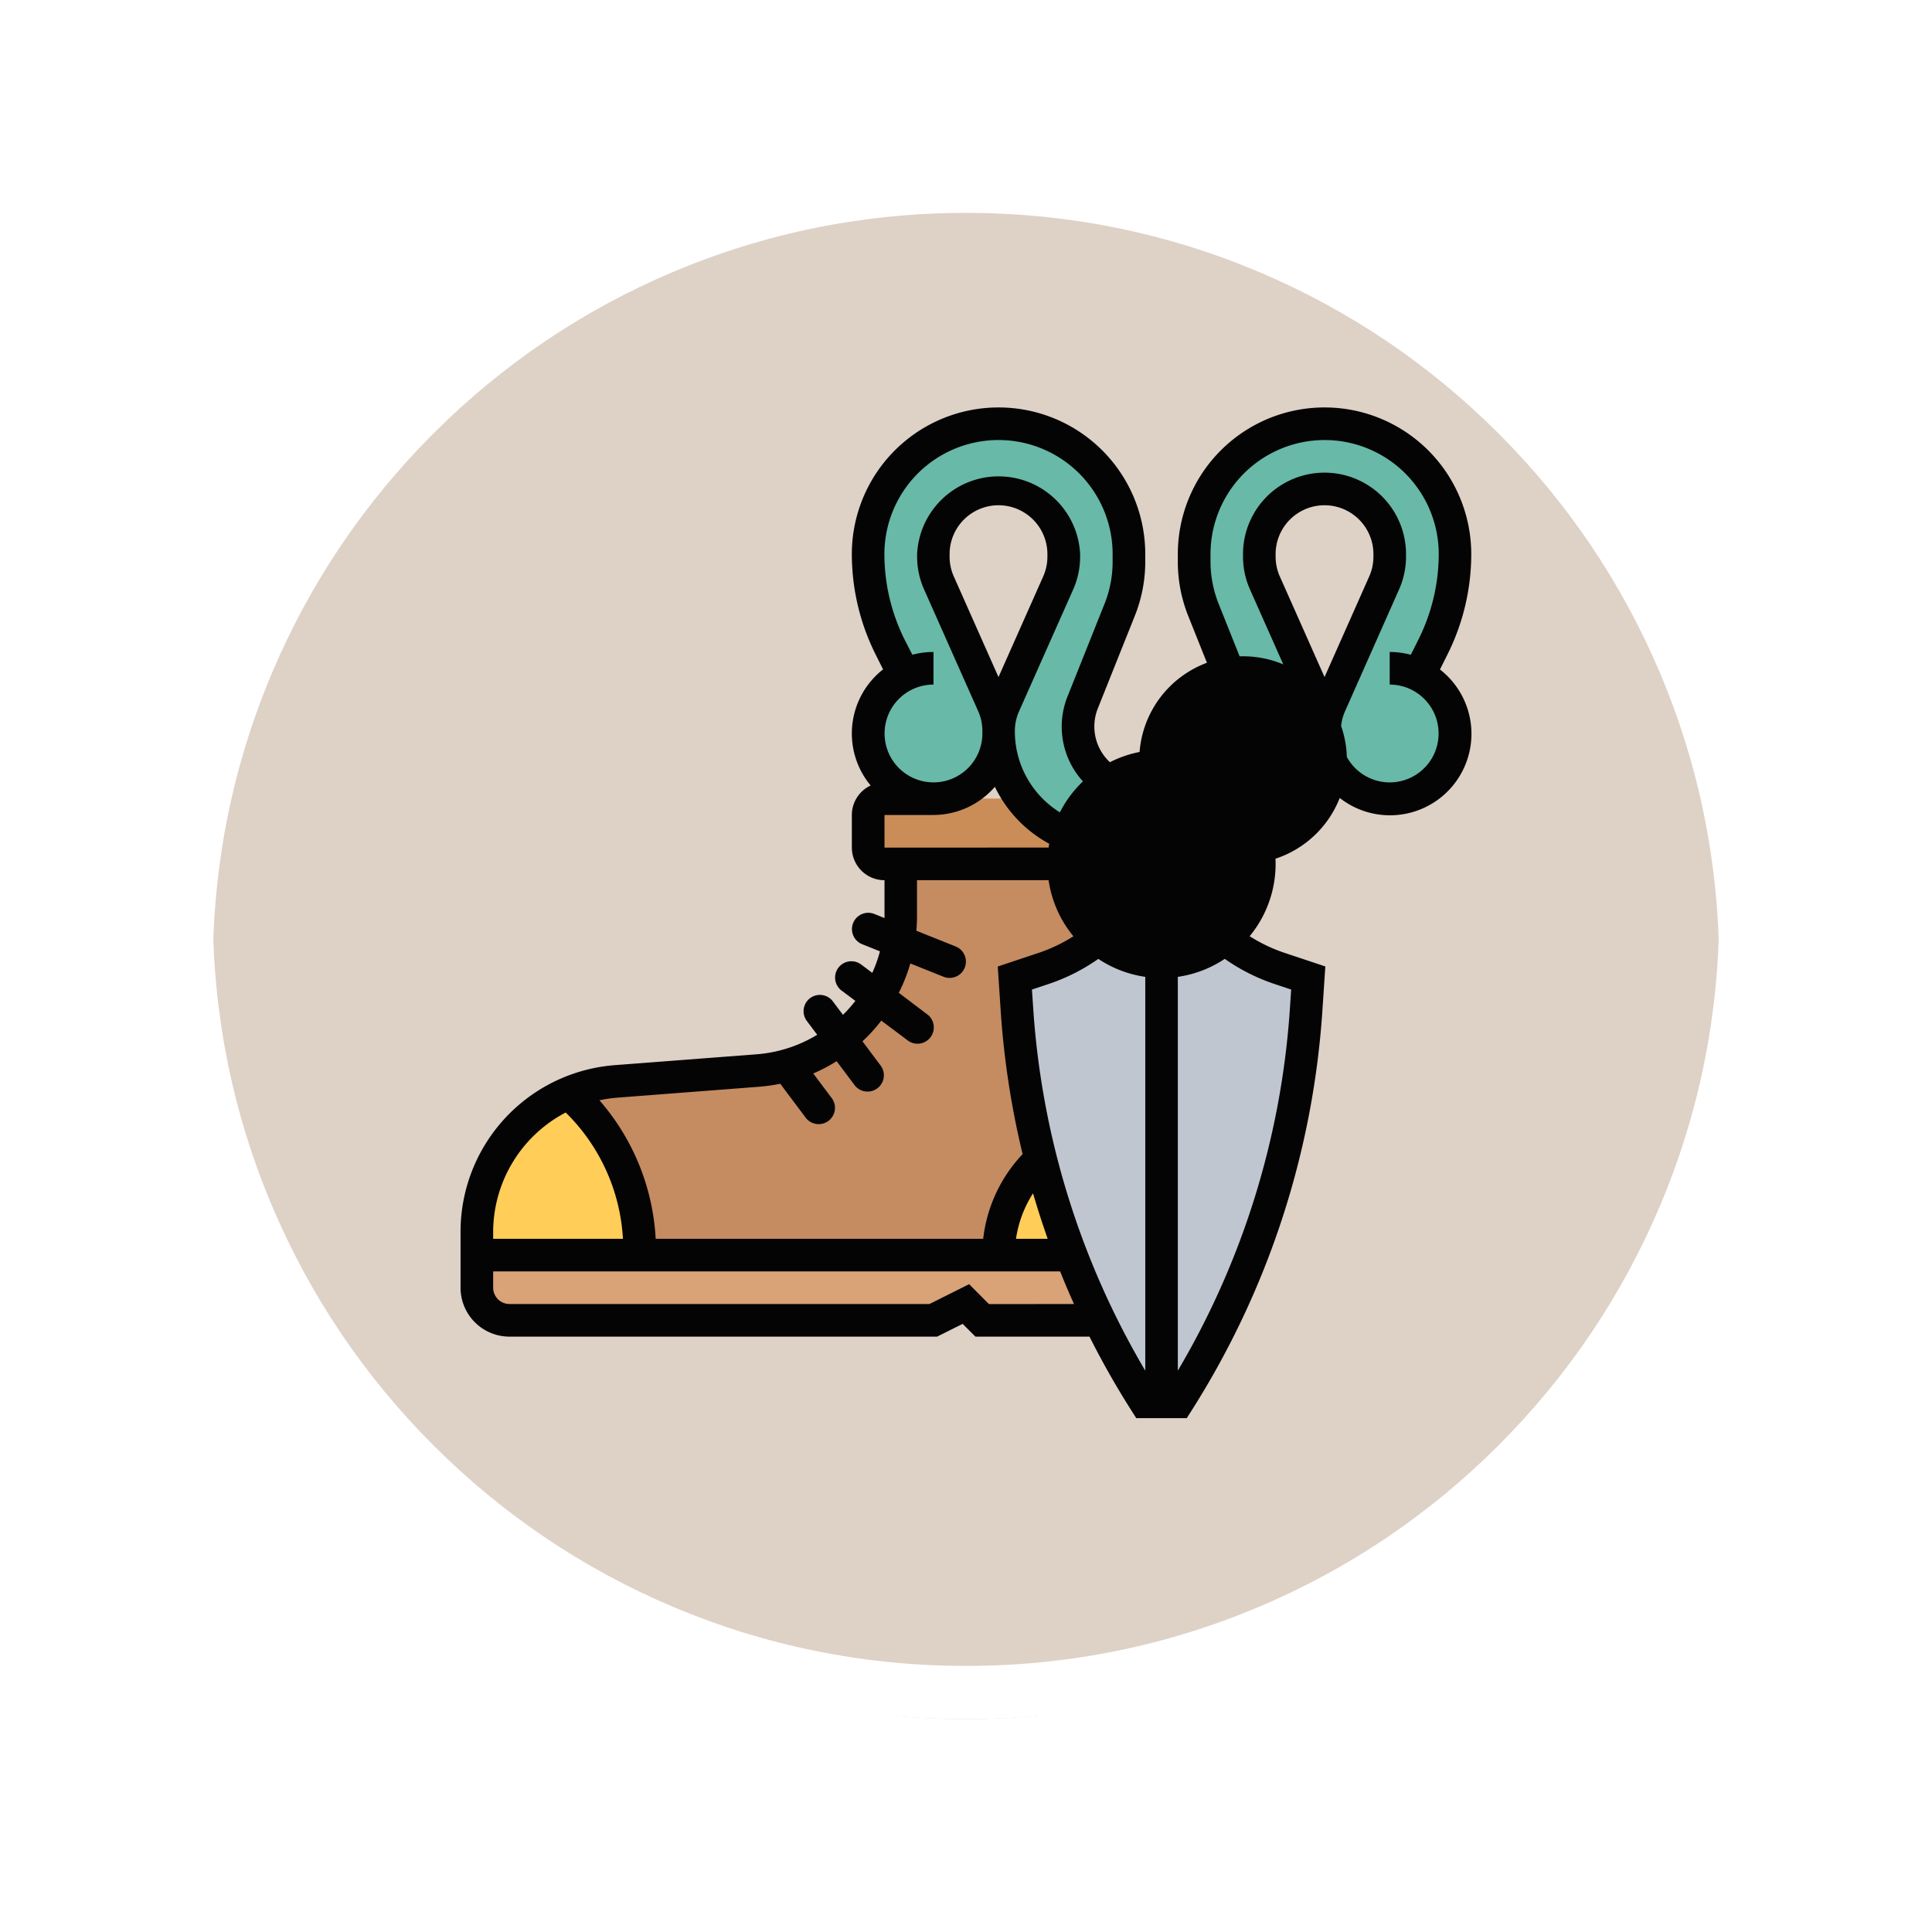 <svg xmlns="http://www.w3.org/2000/svg" xmlns:xlink="http://www.w3.org/1999/xlink" width="108.914" height="108.914" viewBox="0 0 108.914 108.914"><defs><filter id="a" x="0" y="0" width="108.914" height="108.914" filterUnits="userSpaceOnUse"><feOffset dy="3" input="SourceAlpha"/><feGaussianBlur stdDeviation="3" result="b"/><feFlood flood-opacity="0.161"/><feComposite operator="in" in2="b"/><feComposite in="SourceGraphic"/></filter><clipPath id="c"><rect width="56.988" height="56.977" transform="translate(0 0)" fill="none"/></clipPath></defs><g transform="translate(-799.5 -2534.157)"><g transform="translate(0 587.946)"><g transform="translate(808.5 1952.211)"><g transform="matrix(1, 0, 0, 1, -9, -6)" filter="url(#a)"><g transform="translate(9 6)" fill="#d8cabd" opacity="0.859"><path d="M 45.457 89.414 C 39.522 89.414 33.766 88.252 28.347 85.96 C 23.113 83.746 18.412 80.577 14.375 76.539 C 10.337 72.502 7.168 67.801 4.954 62.567 C 2.662 57.149 1.5 51.392 1.5 45.457 C 1.5 39.522 2.662 33.766 4.954 28.347 C 7.168 23.113 10.337 18.412 14.375 14.375 C 18.412 10.337 23.113 7.168 28.347 4.954 C 33.766 2.662 39.522 1.5 45.457 1.5 C 51.392 1.5 57.148 2.662 62.566 4.954 C 67.8 7.168 72.502 10.337 76.539 14.375 C 80.576 18.412 83.746 23.113 85.96 28.347 C 88.252 33.766 89.414 39.522 89.414 45.457 C 89.414 51.392 88.252 57.149 85.96 62.567 C 83.746 67.801 80.576 72.502 76.539 76.539 C 72.502 80.577 67.8 83.746 62.566 85.96 C 57.148 88.252 51.392 89.414 45.457 89.414 Z" stroke="none"/><path d="M 45.457 3 C 39.724 3 34.164 4.122 28.932 6.335 C 23.876 8.473 19.335 11.535 15.435 15.435 C 11.535 19.335 8.473 23.876 6.335 28.932 C 4.122 34.164 3 39.724 3 45.457 C 3 51.19 4.122 56.75 6.335 61.982 C 8.473 67.038 11.535 71.579 15.435 75.479 C 19.335 79.379 23.876 82.441 28.932 84.579 C 34.164 86.792 39.724 87.914 45.457 87.914 C 51.19 87.914 56.75 86.792 61.982 84.579 C 67.037 82.441 71.578 79.379 75.478 75.479 C 79.378 71.579 82.44 67.038 84.578 61.982 C 86.791 56.75 87.914 51.19 87.914 45.457 C 87.914 39.724 86.791 34.164 84.578 28.932 C 82.44 23.876 79.378 19.335 75.478 15.435 C 71.578 11.535 67.037 8.473 61.982 6.335 C 56.75 4.122 51.19 3 45.457 3 M 45.457 0 C 70.562 0 90.914 20.352 90.914 45.457 L 90.914 45.457 C 90.914 70.562 70.562 90.914 45.457 90.914 C 20.352 90.914 0 70.562 0 45.457 L 0 45.457 C 0 20.352 20.352 0 45.457 0 Z" stroke="none" fill="#fff"/></g></g><g transform="translate(0 0)" fill="none"><path d="M45.457,0A45.457,45.457,0,0,1,90.914,45.457h0A45.457,45.457,0,0,1,0,45.457H0A45.457,45.457,0,0,1,45.457,0Z" stroke="none"/><path d="M 45.457 3 C 39.724 3 34.164 4.122 28.932 6.335 C 23.876 8.473 19.335 11.535 15.435 15.435 C 11.535 19.335 8.473 23.876 6.335 28.932 C 4.122 34.164 3 39.724 3 45.457 C 3 51.19 4.122 56.75 6.335 61.982 C 8.473 67.038 11.535 71.579 15.435 75.479 C 19.335 79.379 23.876 82.441 28.932 84.579 C 34.164 86.792 39.724 87.914 45.457 87.914 C 51.19 87.914 56.75 86.792 61.982 84.579 C 67.037 82.441 71.578 79.379 75.478 75.479 C 79.378 71.579 82.44 67.038 84.578 61.982 C 86.791 56.75 87.914 51.19 87.914 45.457 C 87.914 39.724 86.791 34.164 84.578 28.932 C 82.44 23.876 79.378 19.335 75.478 15.435 C 71.578 11.535 67.037 8.473 61.982 6.335 C 56.75 4.122 51.19 3 45.457 3 M 45.457 0 C 70.562 0 90.914 20.352 90.914 45.457 L 90.914 45.457 C 90.914 70.562 70.562 90.914 45.457 90.914 C 20.352 90.914 0 70.562 0 45.457 L 0 45.457 C 0 20.352 20.352 0 45.457 0 Z" stroke="none" fill="#fff"/></g></g></g><g transform="translate(825.463 2557.126)"><g clip-path="url(#c)"><path d="M34.238,24.081h.013A5.5,5.5,0,0,0,34,25.726H23.893a.918.918,0,0,1-.919-.919V22.969a.918.918,0,0,1,.919-.919h7.716a6.306,6.306,0,0,0,2.629,2.031" fill="#cb8d57"/><path d="M24.7,30.1a8.688,8.688,0,0,0,.116-1.422V25.731H34a5.5,5.5,0,0,0,1.948,4.2,9.9,9.9,0,0,1-3.09,1.689l-1.615.539.122,1.829A47.015,47.015,0,0,0,32.7,42.38a7.337,7.337,0,0,0-2.37,5.407H10.109a11.751,11.751,0,0,0-4.038-9.133,8.485,8.485,0,0,1,2.7-.661l7.985-.613a8.855,8.855,0,0,0,1.648-.286A8.727,8.727,0,0,0,24.7,30.1Z" fill="#c58b61"/><path d="M36.019,51.463H29.407l-.919-.919-1.838.919H2.757A1.836,1.836,0,0,1,.919,49.627v-1.84h33.5q.722,1.869,1.6,3.676" fill="#d9a277"/><path d="M10.109,47.786H.919V46.468a8.5,8.5,0,0,1,5.152-7.816,11.752,11.752,0,0,1,4.038,9.134" fill="#ffcd58"/><path d="M32.7,42.38a46.99,46.99,0,0,0,1.723,5.407H30.326A7.337,7.337,0,0,1,32.7,42.38" fill="#ffcd58"/><path d="M54.026,15.091a3.677,3.677,0,1,1-5.32,3.289v-.139a3.676,3.676,0,0,1,.317-1.493L52.065,9.9a3.676,3.676,0,0,0,.317-1.493V8.272A3.676,3.676,0,0,0,45.03,8.26v.151A3.676,3.676,0,0,0,45.347,9.9l3.042,6.844a3.676,3.676,0,0,1,.317,1.493,6.318,6.318,0,0,1-3.925,5.847A5.52,5.52,0,0,0,42.509,21.1l.173-.124a3.675,3.675,0,0,0,1.272-4.357l-2.078-5.2a7.337,7.337,0,0,1-.522-2.727V8.27a7.352,7.352,0,0,1,14.7-.342q0,.171,0,.342a11.678,11.678,0,0,1-1.233,5.223Z" fill="#68b9a7"/><path d="M25.006,15.091l-.8-1.6a11.678,11.678,0,0,1-1.232-5.22,7.352,7.352,0,1,1,14.7-.343c0,.114,0,.229,0,.343v.422a7.338,7.338,0,0,1-.526,2.731l-2.074,5.195a3.676,3.676,0,0,0,1.276,4.356l.173.124a5.526,5.526,0,0,0-2.272,2.987h-.013a6.315,6.315,0,0,1-2.629-2.026c-.068-.088-.133-.179-.2-.271a6.3,6.3,0,0,1-1.088-3.544,3.676,3.676,0,0,1,.317-1.493L33.68,9.908A3.676,3.676,0,0,0,34,8.415V8.276a3.676,3.676,0,0,0-7.352,0v.139a3.676,3.676,0,0,0,.317,1.493L30,16.752a3.676,3.676,0,0,1,.317,1.493v.139A3.676,3.676,0,1,1,25,15.1Z" fill="#68b9a7"/><path d="M44.78,24.087A5.515,5.515,0,1,1,42.508,21.1a5.516,5.516,0,0,1,2.272,2.988m-3.427,1.644a1.838,1.838,0,1,0-1.838,1.838,1.838,1.838,0,0,0,1.838-1.838v0Z" fill="#99a3b0"/><path d="M47.787,32.164l-.122,1.829a46.91,46.91,0,0,1-7.23,22.065H38.6a46.854,46.854,0,0,1-2.573-4.595q-.882-1.8-1.6-3.676a46.831,46.831,0,0,1-3.052-13.794l-.127-1.829,1.615-.539a9.9,9.9,0,0,0,3.09-1.689,5.514,5.514,0,0,0,7.131,0,9.9,9.9,0,0,0,3.09,1.689Z" fill="#c0c6d0"/><path d="M55.216,14.767l.431-.862a12.662,12.662,0,0,0,1.33-5.634,8.271,8.271,0,0,0-16.542,0v.422a8.248,8.248,0,0,0,.591,3.072l2.078,5.2A2.748,2.748,0,0,1,42.426,20a6.407,6.407,0,0,0-5.82,0,2.748,2.748,0,0,1-.679-3.037l2.078-5.2a8.218,8.218,0,0,0,.595-3.07V8.271a8.271,8.271,0,1,0-16.542,0,12.662,12.662,0,0,0,1.33,5.634l.431.862a4.587,4.587,0,0,0-.787,6.438l.087.107a1.838,1.838,0,0,0-1.06,1.663v1.838A1.839,1.839,0,0,0,23.9,26.651v2.133l-.575-.23a.919.919,0,1,0-.682,1.707l1,.4a7.79,7.79,0,0,1-.432,1.214l-.593-.445a.919.919,0,1,0-1.169,1.419q.033.027.069.051l.74.555a7.907,7.907,0,0,1-.7.786l-.592-.789a.919.919,0,0,0-1.47,1.1l.61.813a7.724,7.724,0,0,1-3.411,1.1L8.7,37.077A9.419,9.419,0,0,0,0,46.469v3.156a2.76,2.76,0,0,0,2.757,2.757h24.11l1.439-.72.72.72h6.43a47.523,47.523,0,0,0,2.365,4.169l.271.426h2.847l.271-.426a47.97,47.97,0,0,0,7.372-22.5l.169-2.538-2.289-.763a8.946,8.946,0,0,1-1.977-.942A6.4,6.4,0,0,0,45.846,24.6a7.193,7.193,0,0,0,3.064-3.209,4.593,4.593,0,1,0,6.3-6.621Zm-11.1,10.965a5.852,5.852,0,1,0-.005,0ZM23.9,24.813V22.974H26.65a4.584,4.584,0,0,0,3.471-1.588,7.2,7.2,0,0,0,3.064,3.21c-.013.072-.025.143-.036.216ZM27.807,9.529a2.751,2.751,0,0,1-.238-1.12V8.271a2.757,2.757,0,1,1,5.514,0V8.41a2.751,2.751,0,0,1-.238,1.12L30.326,15.2ZM25.03,13.082A10.818,10.818,0,0,1,23.894,8.27a6.433,6.433,0,0,1,12.866,0v.422a6.393,6.393,0,0,1-.46,2.389l-2.078,5.2a4.583,4.583,0,0,0,.864,4.8,6.467,6.467,0,0,0-1.3,1.745,5.375,5.375,0,0,1-2.538-4.579,2.751,2.751,0,0,1,.238-1.12l3.042-6.845a4.565,4.565,0,0,0,.4-1.866V8.271a4.6,4.6,0,0,0-9.19,0V8.41a4.565,4.565,0,0,0,.4,1.866l3.042,6.845a2.751,2.751,0,0,1,.238,1.12v.139a2.757,2.757,0,1,1-2.757-2.757V13.785a4.6,4.6,0,0,0-1.191.157ZM8.838,38.91l7.984-.614a9.71,9.71,0,0,0,1.2-.171l1.457,1.943a.919.919,0,0,0,1.47-1.1l-1.066-1.421a9.512,9.512,0,0,0,1.318-.693l1.034,1.379a.919.919,0,0,0,1.47-1.1l-1.048-1.4c.172-.16.34-.325.5-.5q.3-.323.563-.666l1.455,1.092a.919.919,0,1,0,1.169-1.419q-.033-.027-.069-.051L24.707,33a9.519,9.519,0,0,0,.648-1.655l1.873.749a.919.919,0,0,0,.683-1.707L25.695,29.5c.024-.275.037-.552.037-.831V26.65H33.15a6.406,6.406,0,0,0,1.4,3.162,8.954,8.954,0,0,1-1.978.942l-2.288.763.169,2.538a47.75,47.75,0,0,0,1.233,8.038,8.3,8.3,0,0,0-2.223,4.775H11a12.919,12.919,0,0,0-3.171-7.809,7.52,7.52,0,0,1,1.013-.149ZM33.1,46.868H31.313a6.456,6.456,0,0,1,.96-2.565q.38,1.3.827,2.565M5.928,39.748a10.823,10.823,0,0,1,3.227,7.12H1.838v-.4a7.621,7.621,0,0,1,4.09-6.721Zm23.859,10.8L28.67,49.425l-2.236,1.118H2.757a.921.921,0,0,1-.919-.919v-.919H33.8q.372.927.782,1.838Zm2.5-16.611-.075-1.121.941-.314a10.814,10.814,0,0,0,2.8-1.415A6.411,6.411,0,0,0,38.6,32.1V54.3a46.132,46.132,0,0,1-6.313-20.366Zm14.538-1.121-.075,1.121A46.132,46.132,0,0,1,40.435,54.3V32.1a6.391,6.391,0,0,0,2.646-1.015,10.813,10.813,0,0,0,2.8,1.415ZM48.706,15.2l-2.52-5.671a2.751,2.751,0,0,1-.238-1.12V8.271a2.757,2.757,0,0,1,5.514,0h0V8.41a2.751,2.751,0,0,1-.238,1.12Zm3.676,5.939a2.76,2.76,0,0,1-2.757-2.757v-.139a2.751,2.751,0,0,1,.238-1.12L52.9,10.276a4.565,4.565,0,0,0,.4-1.866V8.271a4.595,4.595,0,1,0-9.19,0V8.41a4.565,4.565,0,0,0,.4,1.866l3.042,6.845a2.751,2.751,0,0,1,.238,1.12,5.373,5.373,0,0,1-2.538,4.579,6.467,6.467,0,0,0-1.3-1.745,4.583,4.583,0,0,0,.864-4.8l-2.078-5.2a6.433,6.433,0,0,1-.46-2.389V8.271a6.433,6.433,0,0,1,12.866,0A10.806,10.806,0,0,1,54,13.083l-.43.86a4.6,4.6,0,0,0-1.191-.157v1.838a2.757,2.757,0,0,1,0,5.514h0Z" fill="#040405"/><path d="M39.516,28.488a2.757,2.757,0,1,0-2.757-2.757,2.757,2.757,0,0,0,2.757,2.757m0-3.676a.919.919,0,1,1-.919.919A.918.918,0,0,1,39.516,24.812Z" fill="#040405"/></g></g></g></svg>